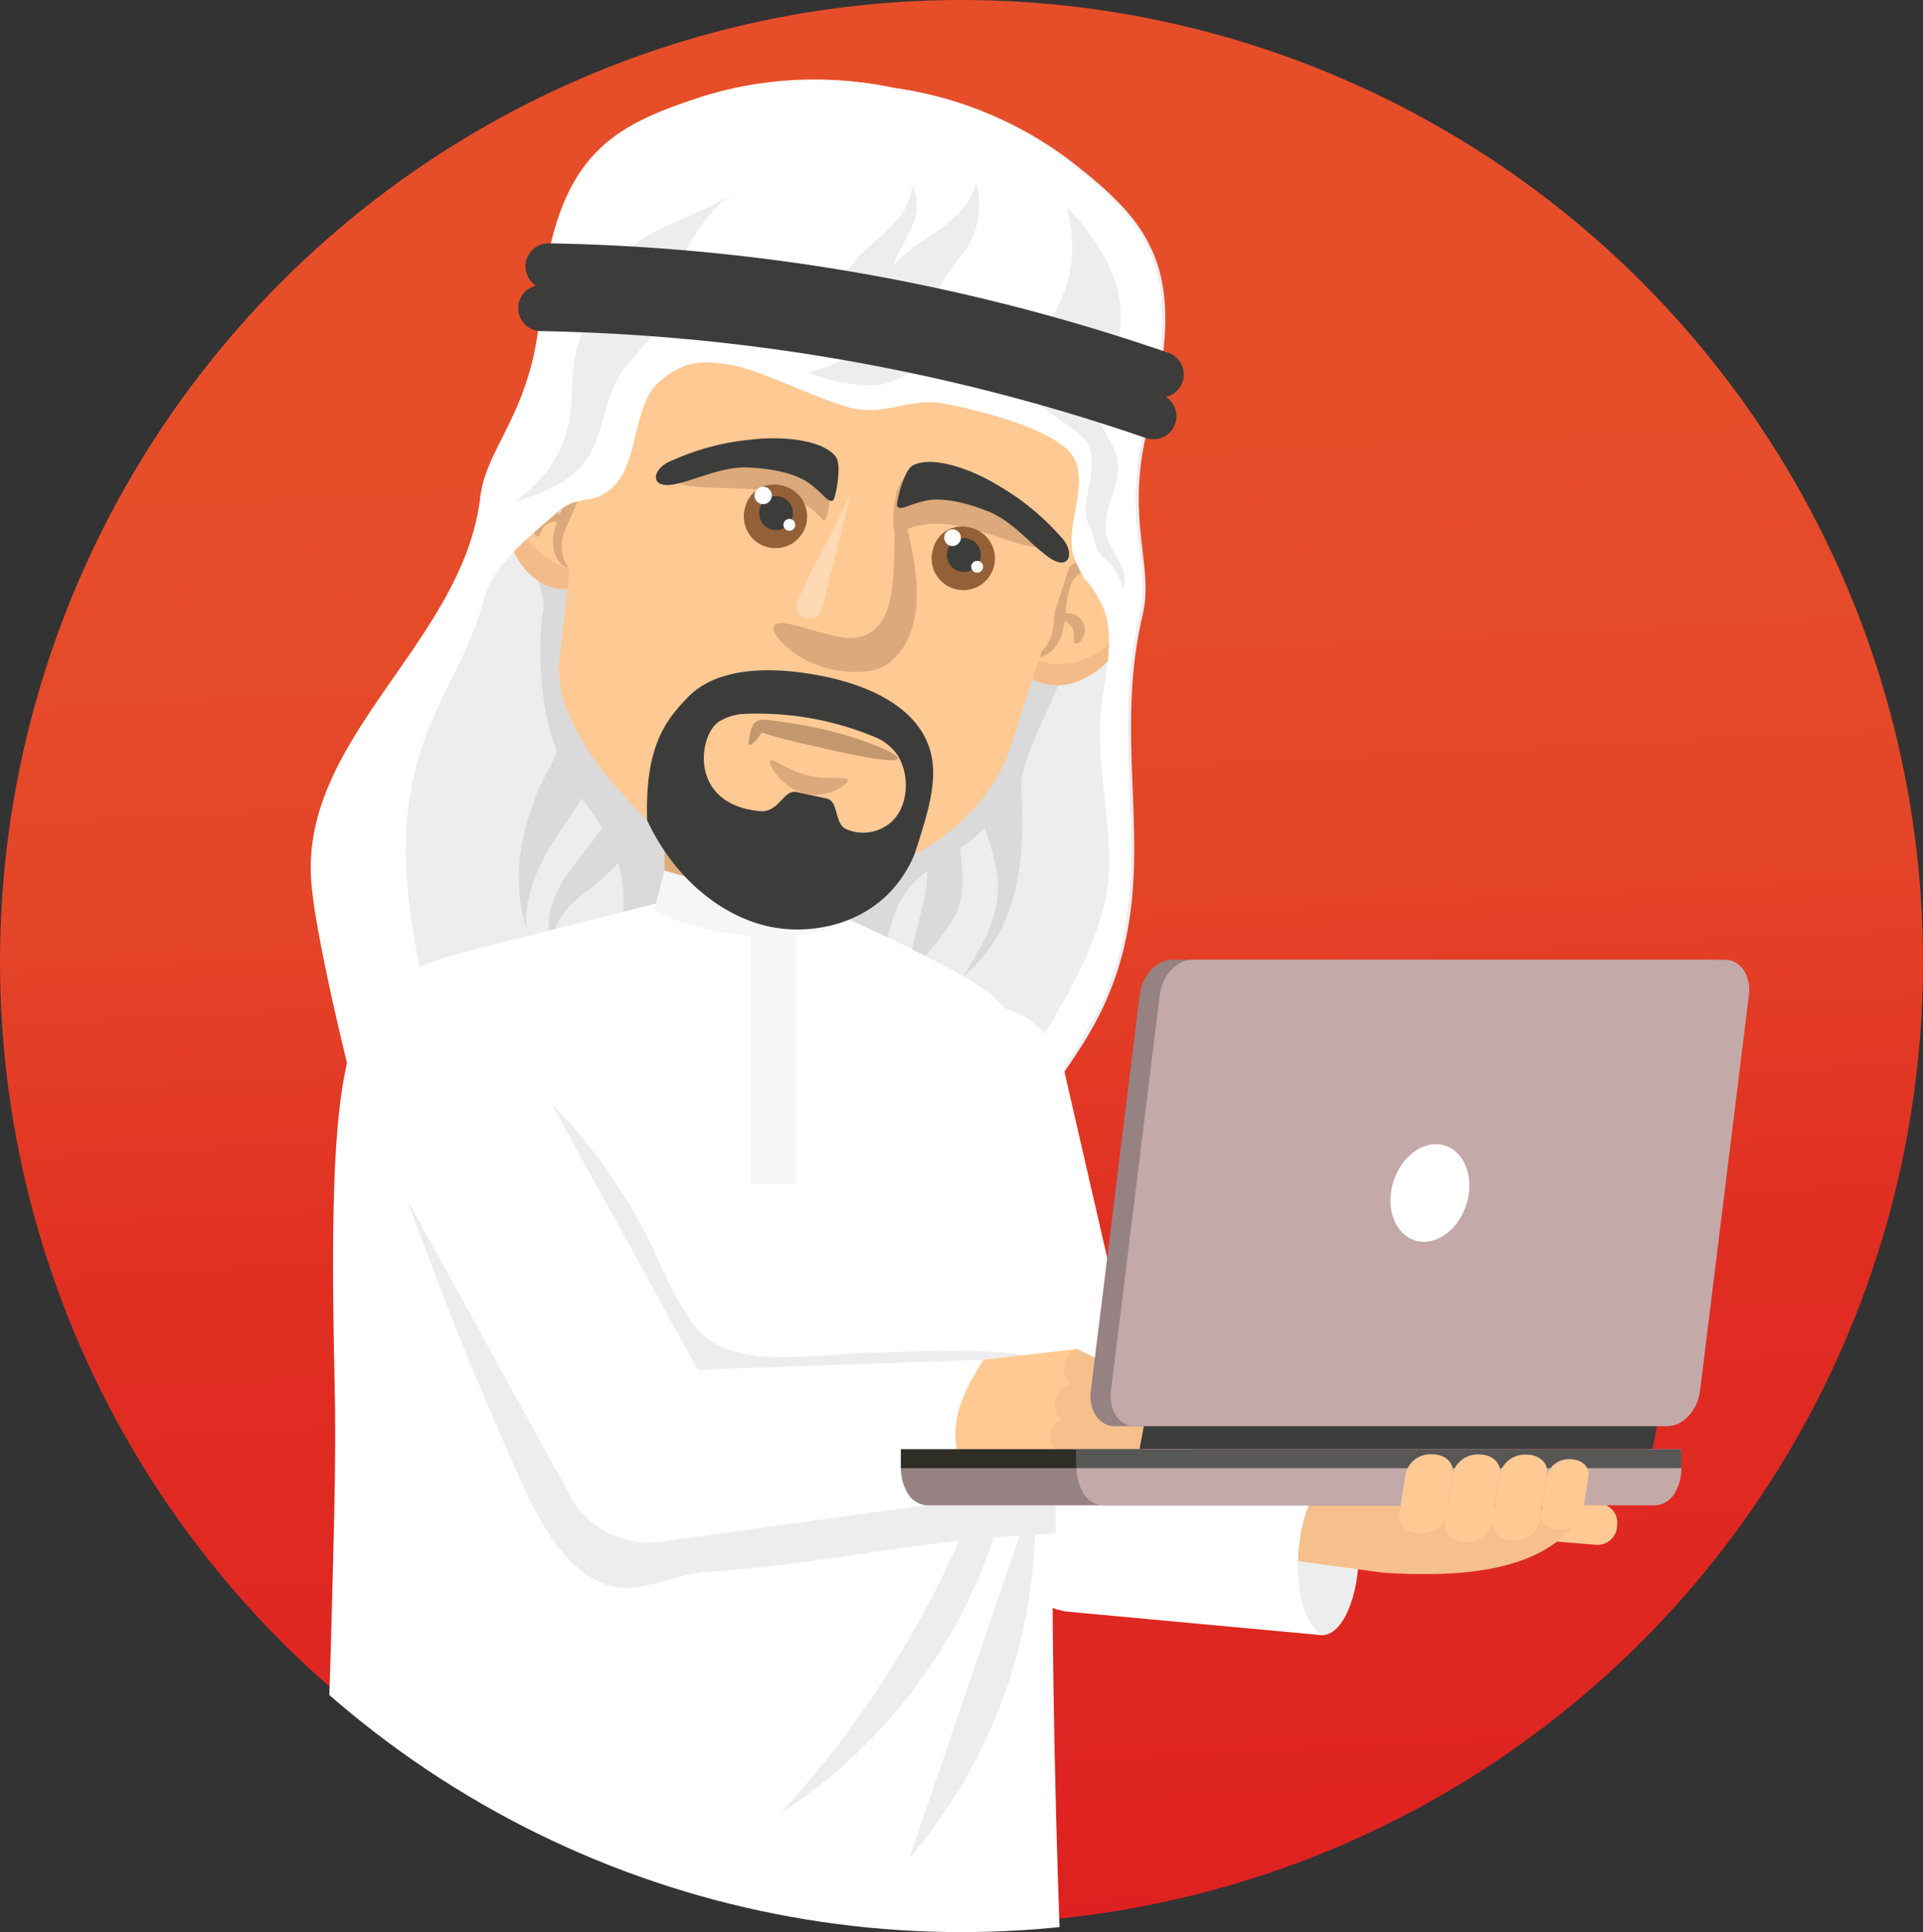 <svg xmlns="http://www.w3.org/2000/svg" xmlns:xlink="http://www.w3.org/1999/xlink" width="203.794" height="204.701" viewBox="0 0 203.794 204.701"><rect x="0" y="0" width="203.794" height="204.701" fill="#333333" stroke="none"/><defs><linearGradient id="a" x1="0.476" x2="0.526" y2="1" gradientUnits="objectBoundingBox"><stop offset="0" stop-color="#de2120"/><stop offset="0.341" stop-color="#e02e22"/><stop offset="0.539" stop-color="#e44528"/><stop offset="0.769" stop-color="#e64e2a"/><stop offset="1" stop-color="#e64e2a"/></linearGradient><clipPath id="c"><circle cx="101.897" cy="101.897" r="101.897" transform="translate(203.794 203.794) rotate(180)" fill="url(#a)"/></clipPath></defs><g transform="translate(-1432.311 -3710.899)"><circle cx="101.897" cy="101.897" r="101.897" transform="translate(1636.105 3914.693) rotate(180)" fill="url(#a)"/><g transform="translate(1432.311 3711.806)" clip-path="url(#c)"><g transform="translate(18.418 7.529)"><g transform="translate(0 0)"><path d="M322.043,432.809c0,6.219,25.792,11.261,57.61,11.261s57.61-5.042,57.61-11.261-25.793-11.264-57.61-11.264S322.043,426.589,322.043,432.809Z" transform="translate(-322.043 -116.265)" fill="#1d1d1b" opacity="0.2"/><g transform="translate(24.881 169.262)"><path d="M367.562,379.083a74.713,74.713,0,0,0,11-.481,19.82,19.82,0,0,0,17.026-15.649,116.2,116.2,0,0,0,2.179-25.065,126.078,126.078,0,0,1-30.2,5.185,126.092,126.092,0,0,1-30.2-5.185,116.1,116.1,0,0,0,2.179,25.065A19.822,19.822,0,0,0,356.561,378.6,74.747,74.747,0,0,0,367.562,379.083Z" transform="translate(-337.346 -337.888)" fill="#3c3c3b"/><g transform="translate(0.001)"><path d="M367.561,343.073a126.077,126.077,0,0,0,30.2-5.185q.034,2.9-.049,5.782a125.986,125.986,0,0,1-30.155,5.174,125.972,125.972,0,0,1-30.155-5.174q-.08-2.875-.049-5.782A126.092,126.092,0,0,0,367.561,343.073Z" transform="translate(-337.347 -337.888)" fill="#575756"/><rect width="8.091" height="5.994" transform="translate(26.168 4.961)" fill="#878787"/><path d="M370.125,345.287h1.707V338.78l-1.707.419Z" transform="translate(-316.831 -337.329)" fill="#3c3c3b"/><path d="M342.391,345.287h-1.707V338.78l1.707.419Z" transform="translate(-335.258 -337.329)" fill="#3c3c3b"/><path d="M364.063,346.618h1.707v-6.507l-1.707.243Z" transform="translate(-320.626 -336.496)" fill="#3c3c3b"/><path d="M348.454,346.618h-1.707v-6.507l1.707.243Z" transform="translate(-331.464 -336.496)" fill="#3c3c3b"/></g></g><g transform="translate(23.141 186.28)"><g transform="translate(1.955 121.816)"><path d="M345.1,432.09c-2.712-.008-5.6,0-7.622-1.226l.1-1.769,8.146-.548Z" transform="translate(-337.478 -419.979)" fill="#3c3c3b"/><g transform="translate(0.101)"><path d="M337.54,429.945c14.153,4.631,24.806,5.7,30.882,3.836l.317-2.239-30.809-4.352Z" transform="translate(-337.54 -420.829)" fill="#3c3c3b"/><path d="M337.708,430.483c4.377,3.048,28.226,6.043,30.925,3.505.213-1.536-2.187-3.346-6.6-5.418-.437-.2-.891-.4-1.369-.619-.33-.143-.678-.291-1.032-.446-.462-.2-.933-.392-1.423-.589H358.2c-.33-.138-.678-.276-1.024-.415h-.008c-.48-.187-.977-.377-1.491-.576-1.224-.468-2.518-.938-3.887-1.423C339.926,420.313,338.051,428,337.708,430.483Z" transform="translate(-337.435 -423.277)" fill="#634e42"/><path d="M346.955,427.469a.638.638,0,0,0,.868.21l3.619-2.2c-.48-.187-.977-.377-1.491-.576l-2.785,1.686A.636.636,0,0,0,346.955,427.469Z" transform="translate(-331.706 -422.257)" fill="#3c3c3b"/><path d="M348.539,428.2a.626.626,0,0,0,.476.265.64.64,0,0,0,.4-.112c.644-.463,1.362-.9,2.063-1.332.473-.293.972-.6,1.447-.914-.462-.2-.933-.392-1.423-.589H351.5c-.226.14-.455.286-.683.424-.719.434-1.455.891-2.133,1.377A.631.631,0,0,0,348.539,428.2Z" transform="translate(-330.73 -421.876)" fill="#3c3c3b"/><path d="M350.091,428.831a.622.622,0,0,0,.491.283.658.658,0,0,0,.387-.106l3.383-2.237c-.437-.2-.891-.4-1.369-.619l-2.717,1.8A.632.632,0,0,0,350.091,428.831Z" transform="translate(-329.751 -421.478)" fill="#3c3c3b"/></g></g><path d="M336.276,473.718c-.024-.824.663-5.85.688-6.683,1.148-37.722,2.541-75.341,5.452-112.974.59-7.354,11.6-7.717,12.643-.415.587,4.125.026,8.66,0,12.8-.083,16.734.068,33.467.732,50.191q1.068,26.847,2.171,53.694c0,.128,0,.255,0,.384C353.857,472.731,347.123,475.368,336.276,473.718Z" transform="translate(-336.276 -348.355)" fill="#3c3c3b"/></g><g transform="translate(67.788 183.9)"><g transform="translate(4.081 123.641)"><path d="M373.925,431.783c-2.707.146-5.588.315-7.679-.79v-1.774l8.1-1.008Z" transform="translate(-366.246 -419.635)" fill="#3c3c3b"/><path d="M366.246,429.9c14.394,3.824,25.091,4.284,31.051,2.081l.189-2.253-31.006-2.6Z" transform="translate(-366.246 -420.314)" fill="#3c3c3b"/><path d="M366.347,430.6c4.544,2.8,28.523,4.435,31.074,1.749.127-1.546-2.374-3.218-6.892-5.034-.449-.177-.912-.354-1.4-.541-.338-.125-.691-.252-1.055-.387-.473-.171-.954-.338-1.454-.507h-.007c-.338-.119-.693-.236-1.049-.356h-.008c-.491-.159-1-.32-1.52-.488-1.25-.4-2.569-.8-3.961-1.2C367.984,420.318,366.55,428.106,366.347,430.6Z" transform="translate(-366.183 -422.936)" fill="#634e42"/><path d="M375.519,426.953a.638.638,0,0,0,.878.161l3.488-2.4c-.491-.159-1-.32-1.52-.488l-2.686,1.839A.637.637,0,0,0,375.519,426.953Z" transform="translate(-360.514 -422.129)" fill="#3c3c3b"/><path d="M377.139,427.59a.635.635,0,0,0,.886.1c.618-.5,1.309-.98,1.985-1.445.457-.32.938-.657,1.393-1-.473-.171-.954-.338-1.454-.507h-.007c-.221.151-.441.314-.66.463-.693.473-1.4.972-2.052,1.5A.629.629,0,0,0,377.139,427.59Z" transform="translate(-359.516 -421.804)" fill="#3c3c3b"/><path d="M378.723,428.134a.622.622,0,0,0,.507.252.642.642,0,0,0,.38-.125l3.252-2.424c-.449-.177-.912-.354-1.4-.541l-2.61,1.951A.635.635,0,0,0,378.723,428.134Z" transform="translate(-358.516 -421.46)" fill="#3c3c3b"/></g><path d="M364.708,472.774c-.073-.821.328-5.878.306-6.71-.99-37.729-1.73-75.365-.956-113.1.172-7.377,11.145-8.364,12.6-1.132.819,4.084.515,8.645.73,12.783.865,16.713,1.964,33.411,3.575,50.071q2.585,26.742,5.208,53.482c.013.128.016.257.024.384C381.4,471.992,374.394,474.249,364.708,472.774Z" transform="translate(-363.736 -346.891)" fill="#3c3c3b"/></g><path d="M372.32,348c1.054.328,2.092.639,3.154.92,8.025,2.149,16.379,2.546,24.678,2.79.366,0,.741.021,1.107.021l1.34.047a27.3,27.3,0,0,1,1.107-2.675c2.933-6.1,7.936-11.16,10.759-17.356,6.356-13.978.528-26.331,4.058-41.285,1.257-5.313-2-10.3.657-20.25,4.362-16.422.114-21.281-8.325-27.848a39.9,39.9,0,0,0-18.452-7.684l-.119-.021a39.891,39.891,0,0,0-19.971.9c-10.175,3.279-15.831,6.387-17.361,23.31-.909,10.259-5.679,13.828-6.32,19.251-1.806,15.256-17.8,23.858-16.617,39.168.53,6.786,3.5,13.259,4.162,19.99a27.883,27.883,0,0,1,.124,2.894l1.273.415c.343.124.706.234,1.049.359,7.879,2.614,22.146,6.11,30.424,6.842C370.14,347.882,371.223,347.947,372.32,348Z" transform="translate(-315.84 -233.771)" fill="#ededed"/><path d="M402.291,333.077c0,4.967-1.745,8.995-3.9,8.995s-3.894-4.027-3.894-8.995,1.743-8.994,3.894-8.994S402.291,328.11,402.291,333.077Z" transform="translate(-276.692 -177.266)" fill="#ededed"/><path d="M419.24,329.077l0-.044a2.05,2.05,0,0,0-1.741-2.322l-4.237-.35a2.085,2.085,0,0,0-2.123,2.008l0,.044a2.049,2.049,0,0,0,1.741,2.322l4.235.35A2.084,2.084,0,0,0,419.24,329.077Z" transform="translate(-266.285 -175.843)" fill="#ffc994"/><path d="M391.875,326.549l2.54,5.713,12.162,1.658c7.79.475,17.3.091,21.077-6.362l-19.26-1.01Z" transform="translate(-278.336 -175.723)" fill="#f5c08c"/><path d="M369.229,305.3l8.086,35.084,2.2,9.591.2.88a9.143,9.143,0,0,0,17.818-4.11l-1.167-5.055-9.313-40.5a9.149,9.149,0,1,0-17.831,4.107Z" transform="translate(-292.658 -196.036)" fill="#fff"/><path d="M410.234,343.1l-27.169-2.512A9.146,9.146,0,0,1,386.4,322.6l24.993,3.356C406.98,328.461,406.34,340.757,410.234,343.1Z" transform="translate(-288.532 -178.291)" fill="#fff"/><path d="M347.786,269.086c2.671-5.552,3.2-12.456,7.825-16.526a18.485,18.485,0,0,1,7.977-3.66,40.611,40.611,0,0,1,21.354.232,29.782,29.782,0,0,1,16.883,12.706,23.582,23.582,0,0,1,1.943,20.748c-1.2,2.936.25,1.587-1.117,4.442-1.366,3.835-5.057,10.276-4.879,13.253.46,7.634-.263,15.088-6.19,19.92,2.058-3.184,4.066-6.746,3.7-10.521a27.885,27.885,0,0,0-1.388-5.244,15.832,15.832,0,0,1-2.6,2.156c.273,2.273.556,4.636-.333,6.73a20.268,20.268,0,0,1-2.705,3.915,6.2,6.2,0,0,0-1.523,4.393,9.258,9.258,0,0,1-.246-5.526c.379-1.834,1-3.621,1.236-5.481.068-.546.1-1.1.119-1.652a10.8,10.8,0,0,0-2.361,2.359c-2.562,3.675-1.81,9.079-4.8,12.414-2.21,2.458-5.822,3.036-9.128,3.066a42.136,42.136,0,0,1-17.828-3.787c1.374-4.863,2.707-10.155,1.353-14.911-.111.128-.2.275-.314.4-1.244,1.33-2.8,2.317-4.146,3.546a6.951,6.951,0,0,0-2.567,4.653c-1.013-2.647.3-5.616,1.977-7.9,1.088-1.484,2.349-2.883,3.341-4.419-.673-1.062-1.427-2.078-2.161-3.105-.836,1.325-1.741,2.619-2.587,3.928-1.966,3.042-3.689,6.544-3.229,10.136-1.47-4.948-.964-8.988.78-13.844.683-1.9,1.619-3.3,2.442-5.144-1.714-3.831-2.223-10.84-1.493-14.976.33-1.868-1.325-4.674-1.582-6.554C345.14,271.9,346.5,271.755,347.786,269.086Z" transform="translate(-307.968 -225.144)" fill="#dadada"/><rect width="19.238" height="29.419" transform="translate(52 74.701)" fill="#deab7d"/><path d="M420.156,495.666c-3.366,2.325-6.146,1.219-9.268,1.252a9.552,9.552,0,0,0-6.146,2.309,10.83,10.83,0,0,1-1.788,1.154,14.926,14.926,0,0,1-11.137.846,20.473,20.473,0,0,0-2.227-.634,15.021,15.021,0,0,0-5.983-.26c-3.967.667-6.666,2.764-11.836,2.114-1.089-.13-2.163-.325-3.236-.52h-.016c-2.309-.439-4.6-.992-6.943-1.4a34.971,34.971,0,0,0-7.577-.65q-1.415.049-2.927.244c-.862.13-1.74.293-2.634.52a11.178,11.178,0,0,1-7.887-1.2v-.016a5.391,5.391,0,0,1-.649-.39,10.5,10.5,0,0,0-3.87-1.756c-3.219-.65-4.8,1.268-8.552-1.61,2.341-37.526,5.268-72.45,6.91-106.756v-.033q.7-14.121,1.041-28.16c.179-7.349.423-14.7.26-22.063-.276-12.308-.244-21.1.309-27.461,1.333-15.137,5.626-16.6,15.771-19.186l17.966-4.536c2.39.976,18.031,2.7,20.454,1.675,0,0,12.5,5.626,15.121,8.048.634.585,1.236,1.219,1.821,1.87a22.124,22.124,0,0,1,5.284,13.869q-.342,10.877-.52,21.364-.073,4.951-.114,9.837c-.032,3.8-.032,7.577-.032,11.3,0,2.309.016,4.585.032,6.861v.878A1223.871,1223.871,0,0,0,420.156,495.666Z" transform="translate(-318.64 -200.182)" fill="#fff" stroke="rgba(0,0,0,0)" stroke-width="1"/><path d="M354.44,285.316c6.305,1.889,12.718,3.125,19.238,1.219L374,290.5c-4.273,2.956-15.225,2.114-20.636-1Z" transform="translate(-302.441 -201.53)" fill="#f6f6f6"/><rect width="4.878" height="29.041" transform="translate(61.122 87.972)" fill="#f6f6f6"/><path d="M373.766,452.94a4.834,4.834,0,0,0,.291.975,10.841,10.841,0,0,0,1.789-1.154,9.554,9.554,0,0,1,6.146-2.309c-1.561-29.624-7.006-59.1-5.886-88.741-1.561,17.511-3.122,35.119-1.722,52.646.551,7.073,1.592,14.129,1.364,21.2a69.574,69.574,0,0,1-1.545,12.162A13.284,13.284,0,0,0,373.766,452.94Z" transform="translate(-289.748 -153.715)" fill="#ededed"/><path d="M361.9,440.013a19.688,19.688,0,0,0,.163,3.219,15.032,15.032,0,0,1,5.985.26c3.965-21.234,3.494-43.133,3.983-64.792a185.828,185.828,0,0,1-7.43,48.793C363.4,431.608,362.047,435.737,361.9,440.013Z" transform="translate(-297.102 -143.081)" fill="#ededed"/><path d="M349.239,455.758c2.343.406,4.635.961,6.944,1.4a69.943,69.943,0,0,1-1.415-26c.943-7.056,2.99-13.983,3.429-21.1.39-5.934-.358-11.885-1.089-17.787Q355.059,375.634,353,359q-.124,11.636-.229,23.25c-.081,7.317-.146,14.666-.943,21.95C349.94,421.468,344.119,439.369,349.239,455.758Z" transform="translate(-306.309 -155.411)" fill="#ededed"/><path d="M360.105,406.478a66.821,66.821,0,0,0,.075-13.214l-1.2-19.787c3.2,12,6.412,24.517,3.961,36.688-1.953,9.7-7.393,18.456-9.027,28.209C351.828,427.644,358.606,417.308,360.105,406.478Z" transform="translate(-302.341 -146.351)" fill="#ededed"/><path d="M341.015,416.626c.6,5.643,1.933,11.43,1.8,17.007q1.512-.2,2.927-.244c.831-3.609.325-7.382.049-12.715-.471-9.04-2.634-17.934-3.057-26.974A64.1,64.1,0,0,0,341.015,416.626Z" transform="translate(-310.391 -133.693)" fill="#ededed"/><path d="M332.88,442.955a10.494,10.494,0,0,1,3.87,1.756,5.311,5.311,0,0,0,.652.39c.325-4.926-.293-10.064-.262-15.023.1-18.828,9.741-37.314,6.227-55.817-.846,13.495-5.138,26.486-8.064,39.672C333.191,423.428,331.807,433.379,332.88,442.955Z" transform="translate(-315.493 -145.86)" fill="#ededed"/><g transform="translate(64.27 134.912)"><path d="M387.107,316.761a56.233,56.233,0,0,1-25.535,48.8A106.8,106.8,0,0,0,387.107,316.761Z" transform="translate(-361.572 -316.761)" fill="#ededed"/><path d="M369.978,364.636,383.265,325.8A55.564,55.564,0,0,1,369.978,364.636Z" transform="translate(-356.311 -311.1)" fill="#ededed"/></g><path d="M361.8,332.108c-3.257-1.453-5.323-4.67-7.038-7.8a103.835,103.835,0,0,1-9.806-25.291c4.618,3.627,9.51,9.835,12.892,16.5,1.873,3.689,3.923,9.443,7.006,11.245,4.271,2.5,11,1.268,15.942,1.1,7.46-.25,14.591-.6,19.36.719.026,1.138-4.481,1.92-4.455,3.057-8.477,2.156-18.358,1.5-27.105,1.5A16.59,16.59,0,0,1,361.8,332.108Z" transform="translate(-307.701 -192.954)" fill="#ededed"/><path d="M407.258,334.187c-.034,3.8-.034,7.577-.034,11.3-1.445.1-2.892.177-4.341.276-11.381.714-21.072,3.071-32.435,3.788-4.341.276-8.017,3-11.854.966-5.17-2.73-7.517-9.433-10.485-16.121-4.437-9.988-9.121-22.728-12.83-33q8.316,12.021,16.651,24.047c2.325,3.348,4.764,6.811,8.325,8.762,4.341,2.39,9.575,2.162,14.518,1.886Q391.014,335.139,407.258,334.187Z" transform="translate(-313.759 -191.468)" fill="#ededed"/><path d="M338.052,293.65a9.146,9.146,0,0,0-3.6,12.42l22.524,40.958A9.146,9.146,0,1,0,373,338.215l-22.525-40.958A9.146,9.146,0,0,0,338.052,293.65Z" transform="translate(-314.989 -197.023)" fill="#fff"/><path d="M402.527,324.218,386.293,316.5l-12.61,1.461-1.424,10.165h24.781Z" transform="translate(-290.613 -182.012)" fill="#ffc994"/><path d="M382.133,316.5a2.376,2.376,0,0,0-.686,3.785c-1.881.229-2.032,2.948-.915,3.735-1.32.433-1.767,2.642-.507,3.1a1.711,1.711,0,0,0-.61,2.819l13.464-1.814,5.487-3.907Z" transform="translate(-286.452 -182.012)" fill="#f5c08c"/><path d="M391.968,317.2,354.638,318.5a9.145,9.145,0,0,0,3.868,17.877l32.516-4.479C388.261,326.173,388.053,323.316,391.968,317.2Z" transform="translate(-306.157 -181.572)" fill="#fff"/><g transform="translate(77.059 93.25)"><path d="M440.807,340.551H384.36c-1.654,0-2.787-1.676-2.532-3.743L387,294.881c.255-2.068,1.8-3.744,3.455-3.744H446.9c1.652,0,2.785,1.676,2.53,3.744l-5.172,41.927C444.006,338.875,442.458,340.551,440.807,340.551Z" transform="translate(-361.705 -291.137)" fill="#968282"/><path d="M439.36,324.149H384.989l.541-2.9H439.9Z" transform="translate(-359.704 -272.291)" fill="#3c3c3b"/><path d="M442.118,340.551H385.673c-1.654,0-2.787-1.676-2.532-3.743l5.174-41.927c.255-2.068,1.8-3.744,3.455-3.744h56.445c1.654,0,2.785,1.676,2.532,3.744l-5.174,41.927C445.318,338.875,443.771,340.551,442.118,340.551Z" transform="translate(-360.883 -291.137)" fill="#c4a9a9"/><path d="M433.529,323.031v2.011a5.033,5.033,0,0,1-.589,2.419,2.59,2.59,0,0,1-2.188,1.517H372.215a2.594,2.594,0,0,1-2.187-1.517,5.034,5.034,0,0,1-.59-2.419v-2.011Z" transform="translate(-369.438 -271.175)" fill="#968282"/><rect width="64.094" height="2.01" transform="translate(0.001 51.858)" fill="#2e2e27"/><path d="M444.982,323.031v2.011a5.034,5.034,0,0,1-.59,2.419,2.59,2.59,0,0,1-2.187,1.517H383.668a2.6,2.6,0,0,1-2.188-1.517,5.033,5.033,0,0,1-.589-2.419v-2.011Z" transform="translate(-362.27 -271.175)" fill="#c4a9a9"/><rect width="64.094" height="2.01" transform="translate(18.621 51.858)" fill="#575756"/><path d="M409.659,308.322c-.353,2.853-2.486,5.169-4.77,5.169s-3.845-2.315-3.492-5.169,2.486-5.167,4.769-5.167S410.012,305.469,409.659,308.322Z" transform="translate(-349.467 -283.615)" fill="#fff"/></g><path d="M349.467,256.542c.08,0,.156.006.234.008a5.733,5.733,0,0,1,4.512,2.634l-3.5,14.258a4.5,4.5,0,0,1-.574.065c-3.442.137-6.382-3.551-6.569-8.235S346.027,256.679,349.467,256.542Z" transform="translate(-308.573 -219.54)" fill="#ffc994"/><g transform="translate(89.814 47.903)"><path d="M380.7,264.031a5.736,5.736,0,0,1,5.226-.276c.07.034.141.062.208.1,3,1.7,3.554,6.378,1.244,10.459s-6.611,6.009-9.607,4.313a4.642,4.642,0,0,1-.484-.32Z" transform="translate(-377.283 -263.247)" fill="#ffc994"/><path d="M388.525,269.445a10.422,10.422,0,0,0,.633-1.254,11.058,11.058,0,0,1-1.236,3.3c-2.309,4.079-6.609,6.011-9.607,4.315a5,5,0,0,1-.484-.32l.45-1.886C381.638,275.194,386.163,273.389,388.525,269.445Z" transform="translate(-376.941 -260.152)" fill="#f2bb88"/><path d="M379.719,273.659a4.583,4.583,0,0,0,.366-1.083c.049-.431.135-.87.146-1.38.036-.493.037-1.047.091-1.628a7.539,7.539,0,0,1,.345-1.854A4.474,4.474,0,0,1,381.692,266a3.105,3.105,0,0,1,1.746-.912,2.945,2.945,0,0,1,2.884,1.285,2.627,2.627,0,0,1,.317,2.047c-.137.473-.353.658-.415.628-.093-.039-.042-.283-.07-.685a2.564,2.564,0,0,0-.558-1.476,2.089,2.089,0,0,0-1.967-.659,2.633,2.633,0,0,0-1.776,1.894,11.9,11.9,0,0,0-.416,2.65.94.94,0,0,1,.1-.024,1.8,1.8,0,0,1,1.606,2.826c-.314.4-.655.447-.754.324-.119-.137-.062-.387-.057-.681a1.908,1.908,0,0,0-.19-.945,1.854,1.854,0,0,0-.714-.644c-.033-.02-.06-.034-.093-.05-.059.432-.156.862-.244,1.254a4.894,4.894,0,0,1-.61,1.28,3.008,3.008,0,0,1-1.59,1.265,1.3,1.3,0,0,1-.549.068c-.128-.01-.193-.037-.2-.08C378.1,275.163,379.11,274.979,379.719,273.659Z" transform="translate(-376.744 -262.113)" fill="#dba97b"/></g><path d="M344,259.737a8.985,8.985,0,0,0,.021,1.445,9.61,9.61,0,0,0,7.143,8.437l-.447,1.823a4.45,4.45,0,0,1-.574.063c-3.44.137-6.38-3.549-6.567-8.234A11.136,11.136,0,0,1,344,259.737Z" transform="translate(-308.573 -217.54)" fill="#f2bb88"/><path d="M351.029,256.836a15.871,15.871,0,0,0-.179,1.949l-1.64,14.306-.779,3.453-1.259,11.274,0,.4c-.294,4.753,3.611,10.352,7.051,13.965l6.635,7.017a6.277,6.277,0,0,0,3.447,1.8l11.048,1.951a6.276,6.276,0,0,0,3.853-.506l5.87-4.413c4.453-2.218,8.617-6.788,9.968-11.354l.117-.376,3.616-11.035.828-2.528,4.731-14.453a13.421,13.421,0,0,0,.093-8.554,10.18,10.18,0,0,0-4.909-5.77,77.8,77.8,0,0,0-19.613-7.113c-.237-.059-.476-.1-.719-.145s-.463-.081-.706-.107c-6.647-.977-11.233-.514-18.2.387C355.453,247.594,351.9,251.607,351.029,256.836Z" transform="translate(-306.328 -226.11)" fill="#ffc994"/><path d="M346.253,258.478a2.938,2.938,0,0,1,3.151.179,3.1,3.1,0,0,1,1.135,1.608,4.486,4.486,0,0,1,.125,1.995,7.369,7.369,0,0,1-.543,1.806c-.216.54-.47,1.032-.662,1.488a13.744,13.744,0,0,0-.5,1.294,4.606,4.606,0,0,0-.171,1.13c-.064,1.452.75,2.078.619,2.236-.026.034-.1.029-.213-.019a1.274,1.274,0,0,1-.458-.312,3,3,0,0,1-.834-1.853,4.771,4.771,0,0,1,.044-1.416c.1-.389.21-.815.354-1.228-.034,0-.068,0-.1,0a1.53,1.53,0,0,0-1.53,1c-.132.263-.2.514-.363.58-.145.065-.429-.132-.524-.632a1.8,1.8,0,0,1,2.722-1.779c.034.023.052.047.08.068a11.861,11.861,0,0,0,.844-2.544,2.631,2.631,0,0,0-.712-2.5,2.09,2.09,0,0,0-2.05-.317,2.579,2.579,0,0,0-1.172,1.058c-.206.345-.273.584-.376.577-.07,0-.176-.265-.081-.748A2.631,2.631,0,0,1,346.253,258.478Z" transform="translate(-307.677 -218.562)" fill="#dba97b"/><path d="M353.392,245.705a22.794,22.794,0,0,1,4.844-4.214,32.333,32.333,0,0,1,17.974-4.765c-.109-.046-.224-.1-.328-.141-.4-.145-.777-.32-1.137-.429-.182-.063-.358-.124-.527-.184l-.494-.137a7.3,7.3,0,0,0-.878-.2,4.024,4.024,0,0,0-.694-.1l-.621-.065s.187-.112.556-.3a3.281,3.281,0,0,1,.7-.278,5.248,5.248,0,0,1,.982-.234l.589-.078c.2-.016.415-.013.637-.016a9.03,9.03,0,0,1,1.4.1,12.864,12.864,0,0,1,3,.87c.343.15.668.306.985.463.153-.223,3.639-1.806,3.414-1.46a8.22,8.22,0,0,0-.662,1.221c-.068.14-.145.309-.224.481a7.794,7.794,0,0,1,2.031-.384,6.517,6.517,0,0,1,2.3.254l.444.143c.135.063.263.124.38.18a2.788,2.788,0,0,1,.571.332c.294.21.439.335.439.335l-.543.015a4.034,4.034,0,0,0-.606.049c-.112.013-.236.024-.364.037s-.26.054-.4.081a12.727,12.727,0,0,0-1.857.524c-.024.008-.049.02-.071.028a36.921,36.921,0,0,1,11.919,5.078,25.013,25.013,0,0,1,9.44,11,22.564,22.564,0,0,1,1.1,13.542l-3.445,15.371c.5-7.9-3.785-18.241-4.886-20.052a9.84,9.84,0,0,0-4.46-3.91c-.555-.242-1.114-.48-1.673-.711-7.466-.782-14.383,3.37-21.9,2.693,1.551-.5,3.161-1.122,4.8-1.748-6.985.914-13.9,1.439-20.117-2a9.812,9.812,0,0,0-1.319,2.3,9.644,9.644,0,0,0-.447,1.366l-2.959,12.061a5.739,5.739,0,0,0-4.513-2.635l1.46-13.232A22.778,22.778,0,0,1,353.392,245.705Z" transform="translate(-306.565 -233.34)" fill="#3c3c3b"/><path d="M363.542,274.9c1.275.333,2.868.88,4.642,1.2.337.059.667.1,1,.14a.193.193,0,0,1,.067-.013c6.185-.267,4.144-9.378,4.956-15.711,1.187,4.468,4.631,14.435-1.089,18.525-1.174.839-3.341.933-5.546.558a10.662,10.662,0,0,1-5.022-2.424c-1.073-.958-1.584-1.793-1.38-2.223C361.374,274.509,362.274,274.559,363.542,274.9Z" transform="translate(-297.585 -217.051)" fill="#dba97b"/><path d="M386.2,266.95c-6.4-3.707-10.855-7.378-15.787-7.3-1.346.32-1.841,5.38-1.2,6.187C375.146,262.121,382.315,268.413,386.2,266.95Z" transform="translate(-292.697 -217.596)" fill="#dba97b"/><path d="M353.973,260.2c7.281-1.288,13.284-2.325,17.89-.559-.306.893-.067,4.772-.94,5.312C366.614,259.423,357.114,262.9,353.973,260.2Z" transform="translate(-302.058 -218.19)" fill="#dba97b"/><g transform="translate(42.42 5.214)" opacity="0.2"><path d="M368.547,248.247c-3.333.413-7.666-.424-8.866-3.993,6.183,4.913,14.786-3.744,21.14,1.294-3.54-.335-6.793,1.34-10.15,2.258,5.113-1.063,10.224-1.958,15.264.141-10.315-.042-23.309,8.949-32.219.127C358.613,250.079,363.577,249.269,368.547,248.247Z" transform="translate(-344.639 -232.661)" fill="#dadada" style="mix-blend-mode:screen;isolation:isolate"/><path d="M371.645,237c-12.355,1.92-21.125,10.362-23.512,22.634A22.605,22.605,0,0,1,371.645,237Z" transform="translate(-348.133 -236.991)" fill="#dadada" style="mix-blend-mode:screen;isolation:isolate"/><path d="M348.751,259.877a21.463,21.463,0,0,1,7.66-17.431A80.818,80.818,0,0,0,348.751,259.877Z" transform="translate(-347.756 -233.577)" fill="#dadada" style="mix-blend-mode:screen;isolation:isolate"/><path d="M385.91,261.417a30.834,30.834,0,0,0-6.795-19.13A17.167,17.167,0,0,1,385.91,261.417Z" transform="translate(-328.741 -233.676)" fill="#dadada" style="mix-blend-mode:screen;isolation:isolate"/></g><g transform="translate(65.948 43.924)" opacity="0.3"><path d="M363.622,273.848a1.31,1.31,0,0,0,1.681-.621c.047-.143.239-.984.5-2.174.278-1.189.689-2.7,1.086-4.221l.589-2.219c.166-.714.32-1.375.452-1.941.257-1.127.429-1.873.429-1.873s-.337.689-.841,1.728c-.252.519-.548,1.124-.865,1.774-.337.644-.7,1.332-1.063,2.024-.715,1.387-1.468,2.811-2,3.936s-.886,1.953-.937,2.1A1.246,1.246,0,0,0,363.622,273.848Z" transform="translate(-362.604 -260.799)" fill="#fff"/></g><g transform="translate(80.436 47.369)"><path d="M371.554,265.251a3.355,3.355,0,1,0,3.777-2.275A3.134,3.134,0,0,0,371.554,265.251Z" transform="translate(-371.515 -262.918)" fill="#936037"/><path d="M372.48,265.052a1.79,1.79,0,1,0,2.053-1.358A1.741,1.741,0,0,0,372.48,265.052Z" transform="translate(-370.927 -262.451)" fill="#3c3c3b"/><path d="M374.03,265.66a.627.627,0,0,0,.511.725h0a.625.625,0,0,0,.725-.507h0a.626.626,0,0,0-.507-.727h0a.629.629,0,0,0-.728.509Z" transform="translate(-369.947 -261.527)" fill="#fff"/><path d="M372.273,263.817a.884.884,0,0,0,.715,1.026h0a.886.886,0,0,0,1.026-.717h0a.884.884,0,0,0-.719-1.024h0a.88.88,0,0,0-1.023.715Z" transform="translate(-371.049 -262.812)" fill="#fff"/></g><path d="M369.2,263.383c.135.247.48.228.972.054a14.1,14.1,0,0,1,2.016-.626c1.7-.372,4.057.1,6.569,1.089,2.522.972,4.522,3.413,6,4.505,2.657,2.3,3.528-.089,1.689-1.88a26.486,26.486,0,0,0-6.681-5.418c-2.888-1.735-6.908-3.1-8.916-2.036C369.85,259.63,369.07,263.141,369.2,263.383Z" transform="translate(-292.536 -218.191)" fill="#3c3c3b"/><g transform="translate(60.533 42.927)"><path d="M359.313,262.519a3.354,3.354,0,1,0,3.775-2.275A3.129,3.129,0,0,0,359.313,262.519Z" transform="translate(-359.274 -260.186)" fill="#936037"/><path d="M360.237,262.32a1.79,1.79,0,1,0,2.055-1.359A1.742,1.742,0,0,0,360.237,262.32Z" transform="translate(-358.686 -259.719)" fill="#3c3c3b"/><path d="M361.789,262.928a.627.627,0,0,0,.509.727h0a.628.628,0,0,0,.727-.511h0a.628.628,0,0,0-.511-.725h0a.626.626,0,0,0-.725.509Z" transform="translate(-357.706 -258.794)" fill="#fff"/><path d="M359.906,261.075a.923.923,0,0,0,.746,1.068h0a.923.923,0,0,0,1.067-.748h0a.921.921,0,0,0-.746-1.067h0a.922.922,0,0,0-1.067.746Z" transform="translate(-358.887 -260.105)" fill="#fff"/></g><path d="M372.261,263.72c-.223.169-.53.008-.907-.351a13.9,13.9,0,0,0-1.577-1.4c-1.4-1.041-3.736-1.584-6.434-1.717-2.7-.154-5.526,1.244-7.323,1.629-3.367,1-3.175-1.535-.762-2.406a26.476,26.476,0,0,1,8.32-2.182c3.346-.389,7.573.023,8.962,1.824C373.219,260.034,372.482,263.553,372.261,263.72Z" transform="translate(-302.375 -219.156)" fill="#3c3c3b"/><path d="M331.029,318.789c.353,4.735,2.787,15.126,3.92,19.733.675-.54,6.98-9.284,7.723-9.747-1.61-8.555-2.587-15.173-.206-23.4,1.649-5.687,5.331-10.65,6.808-16.4.967-3.792,4.749-6.635,7.668-9.224,2.627-2.343,3.832-.528,6.291-3.049,2.423-2.494,1.964-8.5,4.567-10.8,2.6-2.315,4.513-2.471,7.938-1.852,3.2.6,9.858,4.05,13.058,4.631,3.2.55,5.826-1.15,9.035-.616,3.427.589,12.363,2.754,14.035,5.824,1.637,3.063-1.281,7.715.141,10.89,1.445,3.21.93,1.145,2.61,4.249,1.855,3.431.5,7.616.112,11.511-.58,5.907,1.18,11.832.8,17.74-.6,8.629-9.043,19.815-13.518,27.378.522.686.909,4.053,1.372,4.795,2.561-4.754,9.372-14.321,11.37-18.722,6.347-13.968.524-26.325,4.058-41.286,1.252-5.31-2.011-10.294.652-20.241,4.357-16.436.112-21.28-8.32-27.855a39.845,39.845,0,0,0-18.456-7.686l-.127-.021a39.843,39.843,0,0,0-19.972.894c-10.173,3.289-15.822,6.387-17.36,23.319-.906,10.259-5.679,13.823-6.305,19.244C347.1,293.36,329.834,303.488,331.029,318.789Z" transform="translate(-316.456 -233.784)" fill="#fff"/><path d="M387.025,257.09c-.763,2.317-2.416,4.551-1.936,6.946.348,1.73,1.771,3.1,2.086,4.842.494,2.725-1.865,5.442-1.153,8.12a13.249,13.249,0,0,0,1.364,2.68,3.267,3.267,0,0,1,.338,2.883,5.2,5.2,0,0,0-2.027-3.312c-1-.884-.774-1.9-1.411-3.066-1.457-2.671,1.006-5.863-.125-8.686-.87-2.171-5.419-3.626-6.151-5.845a6.924,6.924,0,0,1,.616-5c.727-1.561,1.743-2.972,2.473-4.531a13.93,13.93,0,0,0,.649-10.029,21.063,21.063,0,0,1,4.78,6.811A12.009,12.009,0,0,1,387.025,257.09Z" transform="translate(-287.166 -228.587)" fill="#ededed"/><path d="M375.268,259.47c1.74-2.449,1.034-5.943,2.449-8.59a38.577,38.577,0,0,1,2.369-3.193,8.644,8.644,0,0,0,1.106-7.222c-.424,2.359-2.457,4.057-4.439,5.4s-4.161,2.678-5.188,4.844c-.961,2.023-.761,4.5-1.951,6.393-1.3,2.075-3.879,2.883-6.24,3.536A20.214,20.214,0,0,0,369.626,262,6.848,6.848,0,0,0,375.268,259.47Z" transform="translate(-296.175 -229.602)" fill="#ededed"/><path d="M361.544,249.74a27.692,27.692,0,0,1-1.7,5.245c-1.13,2.071-3.158,3.523-4.38,5.541-1.741,2.863-1.722,6.609-3.767,9.263-1.789,2.32-4.767,3.31-7.564,4.179A12.985,12.985,0,0,0,350.177,265c.322-2.052.143-4.161.5-6.206a24.163,24.163,0,0,1,1.767-5.229,19.088,19.088,0,0,1,3.211-5.645c3.122-3.38,8.2-4.089,11.919-6.8A17.362,17.362,0,0,0,361.544,249.74Z" transform="translate(-308.218 -229.191)" fill="#ededed"/><path d="M368.17,247.733a9.675,9.675,0,0,0-2.957,5.136,5.169,5.169,0,0,0,2.153,5.248,5.868,5.868,0,0,0,2.863-4.058c.429-1.658.532-3.4,1.12-5.009.514-1.408,1.385-2.658,1.954-4.045a4.959,4.959,0,0,0,.039-4.336,6.674,6.674,0,0,1-1.906,3.975C370.43,245.758,369.232,246.677,368.17,247.733Z" transform="translate(-295.069 -229.475)" fill="#ededed"/><path d="M411.8,263.508a2.473,2.473,0,0,1-.8-.133A207.707,207.707,0,0,0,346.9,252.051a2.439,2.439,0,0,1,.042-4.878h.044A212.564,212.564,0,0,1,412.6,258.764a2.439,2.439,0,0,1-.8,4.744Z" transform="translate(-307.984 -225.404)" fill="#3c3c3b"/><path d="M412.286,260.789a2.429,2.429,0,0,1-.8-.133,207.747,207.747,0,0,0-64.109-11.326,2.439,2.439,0,0,1,.041-4.878h.046a212.738,212.738,0,0,1,65.613,11.593,2.439,2.439,0,0,1-.8,4.744Z" transform="translate(-307.684 -227.107)" fill="#3c3c3b"/><path d="M370.893,272.777c-2.146-.379-9.764-1.683-13.661,2.34-2.4,2.476-4.574,5.242-4.328,13.053,3.156,6.731,8.583,10.5,13.428,11.35s11.887-.68,14.88-7.684c1.51-4.567,1.922-6.406,1.993-8.377C383.491,275.624,374.257,273.371,370.893,272.777Zm-2.136,12.4c-1.416-.307-1.868,2.2-3.9,2.016-7.585-.678-6.543-8.084-4.326-9.49a5.66,5.66,0,0,1,2.284-.787,32.247,32.247,0,0,1,14.563,2.574,5.6,5.6,0,0,1,1.876,1.522c1.6,2.081,1.5,6.2-1.041,7.762-.008.006-.021.006-.029.011a4.451,4.451,0,0,1-4.229.3c-1.283-.68-.7-3.053-2.135-3.25Z" transform="translate(-302.739 -209.694)" fill="#3c3c3b"/><g transform="translate(129.854 145.644)"><path d="M405.431,323.362h-.049a2.719,2.719,0,0,0-2.774,1.987l-.68,4.378c-.171,1.1.8,2,2.158,2.01h.049a2.719,2.719,0,0,0,2.774-1.987l.68-4.377C407.759,324.269,406.793,323.368,405.431,323.362Z" transform="translate(-401.909 -323.362)" fill="#ffc994"/><path d="M408.555,323.373h-.05a2.719,2.719,0,0,0-2.772,1.987l-.815,5.265c-.171,1.1.8,2,2.158,2.008h.05a2.722,2.722,0,0,0,2.774-1.985l.815-5.266C410.883,324.279,409.916,323.38,408.555,323.373Z" transform="translate(-400.038 -323.355)" fill="#ffc994"/><path d="M411.617,323.384h-.052a2.725,2.725,0,0,0-2.774,1.985l-.784,5.073c-.171,1.1.8,2,2.158,2.008h.049a2.719,2.719,0,0,0,2.774-1.987l.787-5.071C413.944,324.288,412.978,323.39,411.617,323.384Z" transform="translate(-398.104 -323.348)" fill="#ffc994"/><path d="M414.277,323.683h-.044a2.414,2.414,0,0,0-2.462,1.764l-.6,3.884c-.151.98.707,1.779,1.917,1.784h.042a2.415,2.415,0,0,0,2.463-1.762l.6-3.888C416.343,324.488,415.485,323.688,414.277,323.683Z" transform="translate(-396.125 -323.161)" fill="#ffc994"/></g></g><g transform="translate(60.928 67.815)"><path d="M369.15,280.284c-.063.494-2.278,1.969-4.59,1.371-2.322-.556-3.821-2.958-3.645-3.423.185-.494,1.655.948,3.9,1.484C367.044,280.3,369.218,279.759,369.15,280.284Z" transform="translate(-358.651 -273.843)" fill="#dba97b"/><path d="M375.3,279.6c-.2.543-3.966-.171-8.555-1.247-1.162-.242-2.265-.5-3.262-.754l-1.413-.384c-.393-.122-.766-.236-1.112-.34-.065.011.007-.078-.062-.21-.057-.1.036.086.062.091.065.073.026-.028.021.016a1.313,1.313,0,0,0-.226.278,6.414,6.414,0,0,1-.493.67c-.315.353-.554.494-.667.424s-.1-.345-.011-.766c.042-.213.1-.46.176-.774a2.141,2.141,0,0,1,.242-.6,1.289,1.289,0,0,1,.428-.384,1.333,1.333,0,0,1,.567-.13,6.174,6.174,0,0,1,.732.054c.216.026.436.052.663.081.462.065.95.137,1.46.21,1.023.163,2.146.366,3.318.608C371.859,277.548,375.487,279.135,375.3,279.6Z" transform="translate(-359.517 -275.493)" fill="#c4986e"/></g></g></g></g></svg>